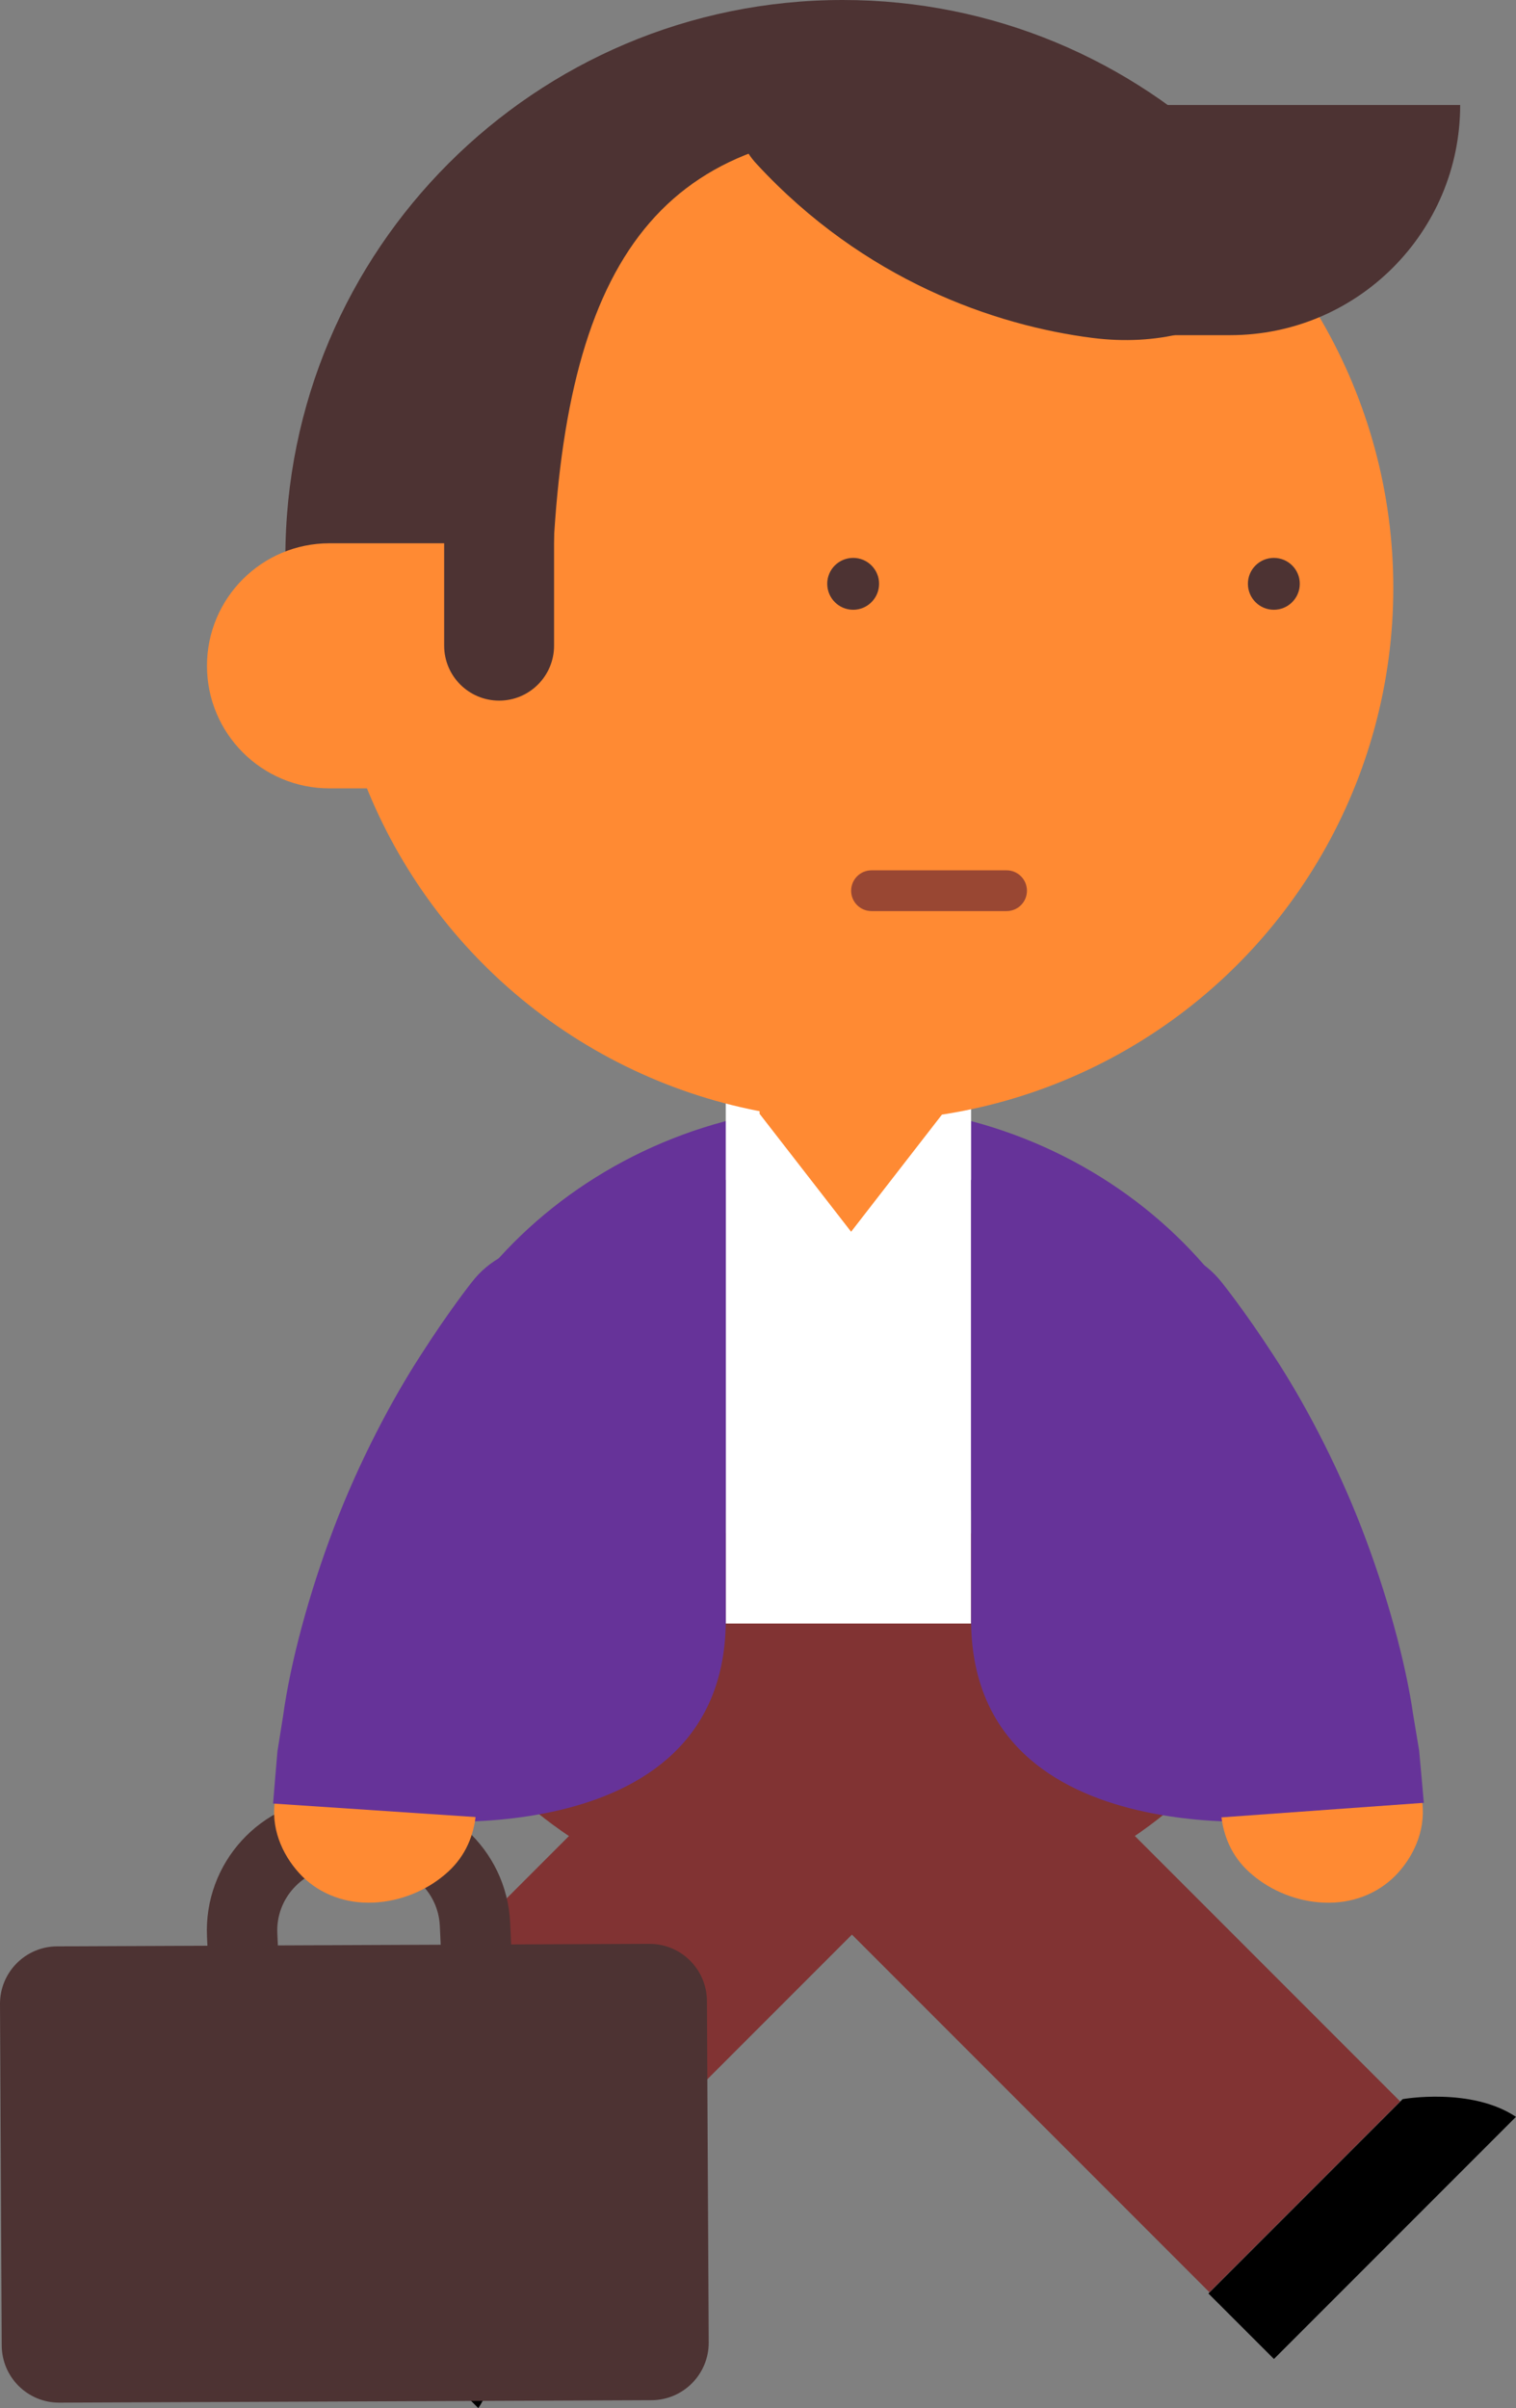 <?xml version="1.0" encoding="utf-8"?>
<!-- Generator: Adobe Illustrator 17.0.0, SVG Export Plug-In . SVG Version: 6.00 Build 0)  -->
<!DOCTYPE svg PUBLIC "-//W3C//DTD SVG 1.1//EN" "http://www.w3.org/Graphics/SVG/1.1/DTD/svg11.dtd">
<svg version="1.1" id="Слой_1" xmlns="http://www.w3.org/2000/svg" xmlns:xlink="http://www.w3.org/1999/xlink" x="0px" y="0px"
	 width="54.676px" height="86.809px" viewBox="0 0 54.676 86.809" enable-background="new 0 0 54.676 86.809" xml:space="preserve">
<rect x="0" y="0" width="54.676" height="86.809" fill="#808080" stroke="none"/>
<g>
	
		<rect x="33.895" y="59.118" transform="matrix(0.707 -0.707 0.707 0.707 -38.765 48.175)" fill="#813333" width="9.73" height="23.511"/>
	<path d="M50.588,75.67l-7.005,7.006l2.363,2.361l8.729-8.729C53.057,75.229,50.588,75.67,50.588,75.67z"/>
	
		<rect x="17.82" y="59.136" transform="matrix(0.707 0.707 -0.707 0.707 56.781 4.727)" fill="#813333" width="9.731" height="23.509"/>
	<path d="M17.892,82.721l-7.006-7.004l-2.363,2.361l8.728,8.73C18.331,85.188,17.892,82.721,17.892,82.721z"/>
	<path fill="#813333" d="M47.058,55.336c0,7.666-7.3,13.883-16.302,13.883c-9.003,0-16.303-6.217-16.303-13.883"/>
</g>
<g>
	<path fill="#663399" d="M14.299,54.449c0-7.668,7.297-14.609,16.302-14.609c9.002,0,16.302,6.941,16.302,14.609"/>
	<path fill="#813333" d="M46.903,55.275c0,7.668-7.3,13.885-16.302,13.885c-9.003,0-16.302-6.217-16.302-13.885"/>
	<rect x="26.175" y="38.969" fill="#FFFFFF" width="8.849" height="19.557"/>
	<g>
		<path fill="#663399" d="M35.024,58.525c0.132,8.525,11.878,7.055,11.878,7.055V54.076c0,0-8.718-11.543-11.878-11.543
			C35.024,67.705,35.024,43.879,35.024,58.525z"/>
	</g>
	<g>
		<path fill="#663399" d="M26.175,58.525c-0.13,8.525-11.876,7.055-11.876,7.055V54.076c0,0,8.716-11.543,11.876-11.543
			C26.175,67.705,26.175,43.879,26.175,58.525z"/>
	</g>
</g>
<g>
	<path fill="#FF8A33" d="M33.995,40.15l-3.299,4.252l-3.301-4.252v-5.805c0-1.641,1.477-2.973,3.301-2.973l0,0
		c1.822,0,3.299,1.332,3.299,2.973V40.15z"/>
	<g>
		<circle fill="#FF8A33" cx="31.037" cy="21.191" r="19.214"/>
		<path fill="#4D3333" d="M31.212,4.791l13.194,0.918C40.786,2.182,35.852,0,30.396,0C19.293,0,10.292,9,10.292,20.104
			c0,3.688,0.247,2.305,3.227,6.062l1.461-0.52c1.813,0.391,4.922,0.488,4.898-1.566c-0.139-12.359,2.45-18.393,10.29-19.289H31.212
			z"/>
		<path fill="#4D3333" d="M31.705,21.043c0,0.518-0.42,0.938-0.933,0.938c-0.519,0-0.937-0.42-0.937-0.938
			c0-0.514,0.418-0.932,0.937-0.932C31.285,20.111,31.705,20.529,31.705,21.043z"/>
		<path fill="#4D3333" d="M46.878,21.043c0,0.518-0.419,0.938-0.936,0.938c-0.517,0-0.935-0.42-0.935-0.938
			c0-0.514,0.419-0.932,0.935-0.932C46.459,20.111,46.878,20.529,46.878,21.043z"/>
		<path fill="#FF8A33" d="M21.968,24.002c0,2.439-1.978,4.418-4.418,4.418h-5.667c-2.441,0-4.418-1.979-4.418-4.418l0,0
			c0-2.44,1.977-4.418,4.418-4.418h5.667C19.99,19.584,21.968,21.562,21.968,24.002L21.968,24.002z"/>
		<path fill="#4D3333" d="M44.267,5.67c3.802,4.318-0.286,7.094-4.863,6.512c-3.537-0.449-8.245-2.086-12.109-6.264
			C23.435,1.746,44.267,5.67,44.267,5.67z"/>
		<path fill="#4D3333" d="M19.983,23.274c0,1.096-0.888,1.982-1.98,1.982l0,0c-1.096,0-1.984-0.887-1.984-1.982v-5.166
			c0-1.094,0.888-1.984,1.984-1.984l0,0c1.093,0,1.98,0.891,1.98,1.984V23.274z"/>
		<path fill="#4D3333" d="M52.663,3.785L52.663,3.785c0,4.584-3.717,8.297-8.299,8.297h-2.372c-4.583,0-8.298-3.713-8.298-8.297l0,0
			"/>
		<path fill="#FF8A33" d="M47.385,1.91"/>
	</g>
</g>
<g>
	<g>
		<g>
			<g>
				<path fill="none" stroke="#4D3333" stroke-width="2.539" stroke-miterlimit="10" d="M12.624,78.117
					c-1.954,0.09-3.609-2.285-3.7-4.236l-0.19-4.127c-0.091-1.951,1.42-3.607,3.37-3.699l1.329-0.061
					c1.951-0.088,3.607,1.42,3.698,3.371l0.19,4.127c0.09,1.951-1.418,4.473-3.372,4.561L12.624,78.117z"/>
				<path fill="#4D3333" d="M25.56,84.443c0.004,1.145-0.921,2.076-2.065,2.08L2.143,86.611C1,86.617,0.067,85.695,0.062,84.549
					L0,72.242c-0.005-1.143,0.918-2.076,2.062-2.08l21.353-0.09c1.146-0.006,2.077,0.92,2.081,2.062L25.56,84.443z"/>
			</g>
		</g>
	</g>
	<g>
		<g>
			<g>
				<path fill="#FF8A33" d="M17.152,65.5c-0.101,0.801-0.44,1.522-1.115,2.082c-0.657,0.556-1.565,0.957-2.567,1.003
					c-1.002,0.045-1.911-0.298-2.569-0.946c-0.639-0.643-1.114-1.592-0.997-2.621c0.118-2.101,2.076-3.456,4.026-3.063
					C15.913,62.352,17.229,63.923,17.152,65.5z"/>
				<path fill="#663399" d="M9.849,65.014c0,0,0.026-0.318,0.072-0.875c0.024-0.278,0.052-0.616,0.085-1.004
					c0.061-0.384,0.13-0.818,0.206-1.291c0.259-1.9,0.923-4.382,1.827-6.762c0.905-2.383,2.099-4.637,3.137-6.235
					c1.027-1.605,1.826-2.609,1.826-2.609c1.288-1.693,3.799-1.812,5.156-0.284c1.351,1.523,1.655,3.509,0.675,4.796
					c0,0-0.621,0.783-1.437,2.055c-0.826,1.264-1.767,3.059-2.479,4.932c-0.707,1.873-1.234,3.809-1.428,5.293
					c-0.061,0.369-0.116,0.707-0.166,1.007c-0.024,0.303-0.044,0.567-0.061,0.785c-0.036,0.435-0.056,0.683-0.056,0.683"/>
			</g>
		</g>
	</g>
	<g>
		<g>
			<g>
				<path fill="#FF8A33" d="M51.297,64.992c0.122,1.031-0.344,1.984-0.981,2.632c-0.655,0.653-1.561,1.003-2.563,0.963
					c-1.002-0.04-1.912-0.438-2.573-0.993c-0.68-0.558-1.022-1.28-1.128-2.082c-0.089-1.579,1.219-3.158,3.2-3.565
					C49.199,61.546,51.167,62.888,51.297,64.992z"/>
				<path fill="#663399" d="M43.997,65.517c0,0-0.022-0.249-0.061-0.684c-0.019-0.218-0.041-0.482-0.067-0.786
					c-0.051-0.3-0.109-0.638-0.172-1.007c-0.203-1.484-0.745-3.419-1.463-5.288c-0.722-1.869-1.676-3.655-2.509-4.913
					c-0.822-1.266-1.447-2.042-1.447-2.042c-0.985-1.28-0.689-3.26,0.658-4.787c1.347-1.538,3.854-1.436,5.15,0.246
					c0,0,0.803,0.997,1.84,2.594c1.048,1.589,2.252,3.836,3.173,6.212c0.919,2.373,1.597,4.854,1.869,6.754
					c0.079,0.473,0.151,0.907,0.215,1.291c0.035,0.388,0.066,0.726,0.091,1.005c0.049,0.557,0.077,0.876,0.077,0.876"/>
			</g>
		</g>
	</g>
</g>
<path fill="#994733" d="M37.038,32.109c0,0.406-0.329,0.734-0.735,0.734h-4.871c-0.406,0-0.735-0.328-0.735-0.734l0,0
	c0-0.406,0.329-0.736,0.735-0.736h4.871C36.709,31.373,37.038,31.703,37.038,32.109L37.038,32.109z"/>
</svg>
